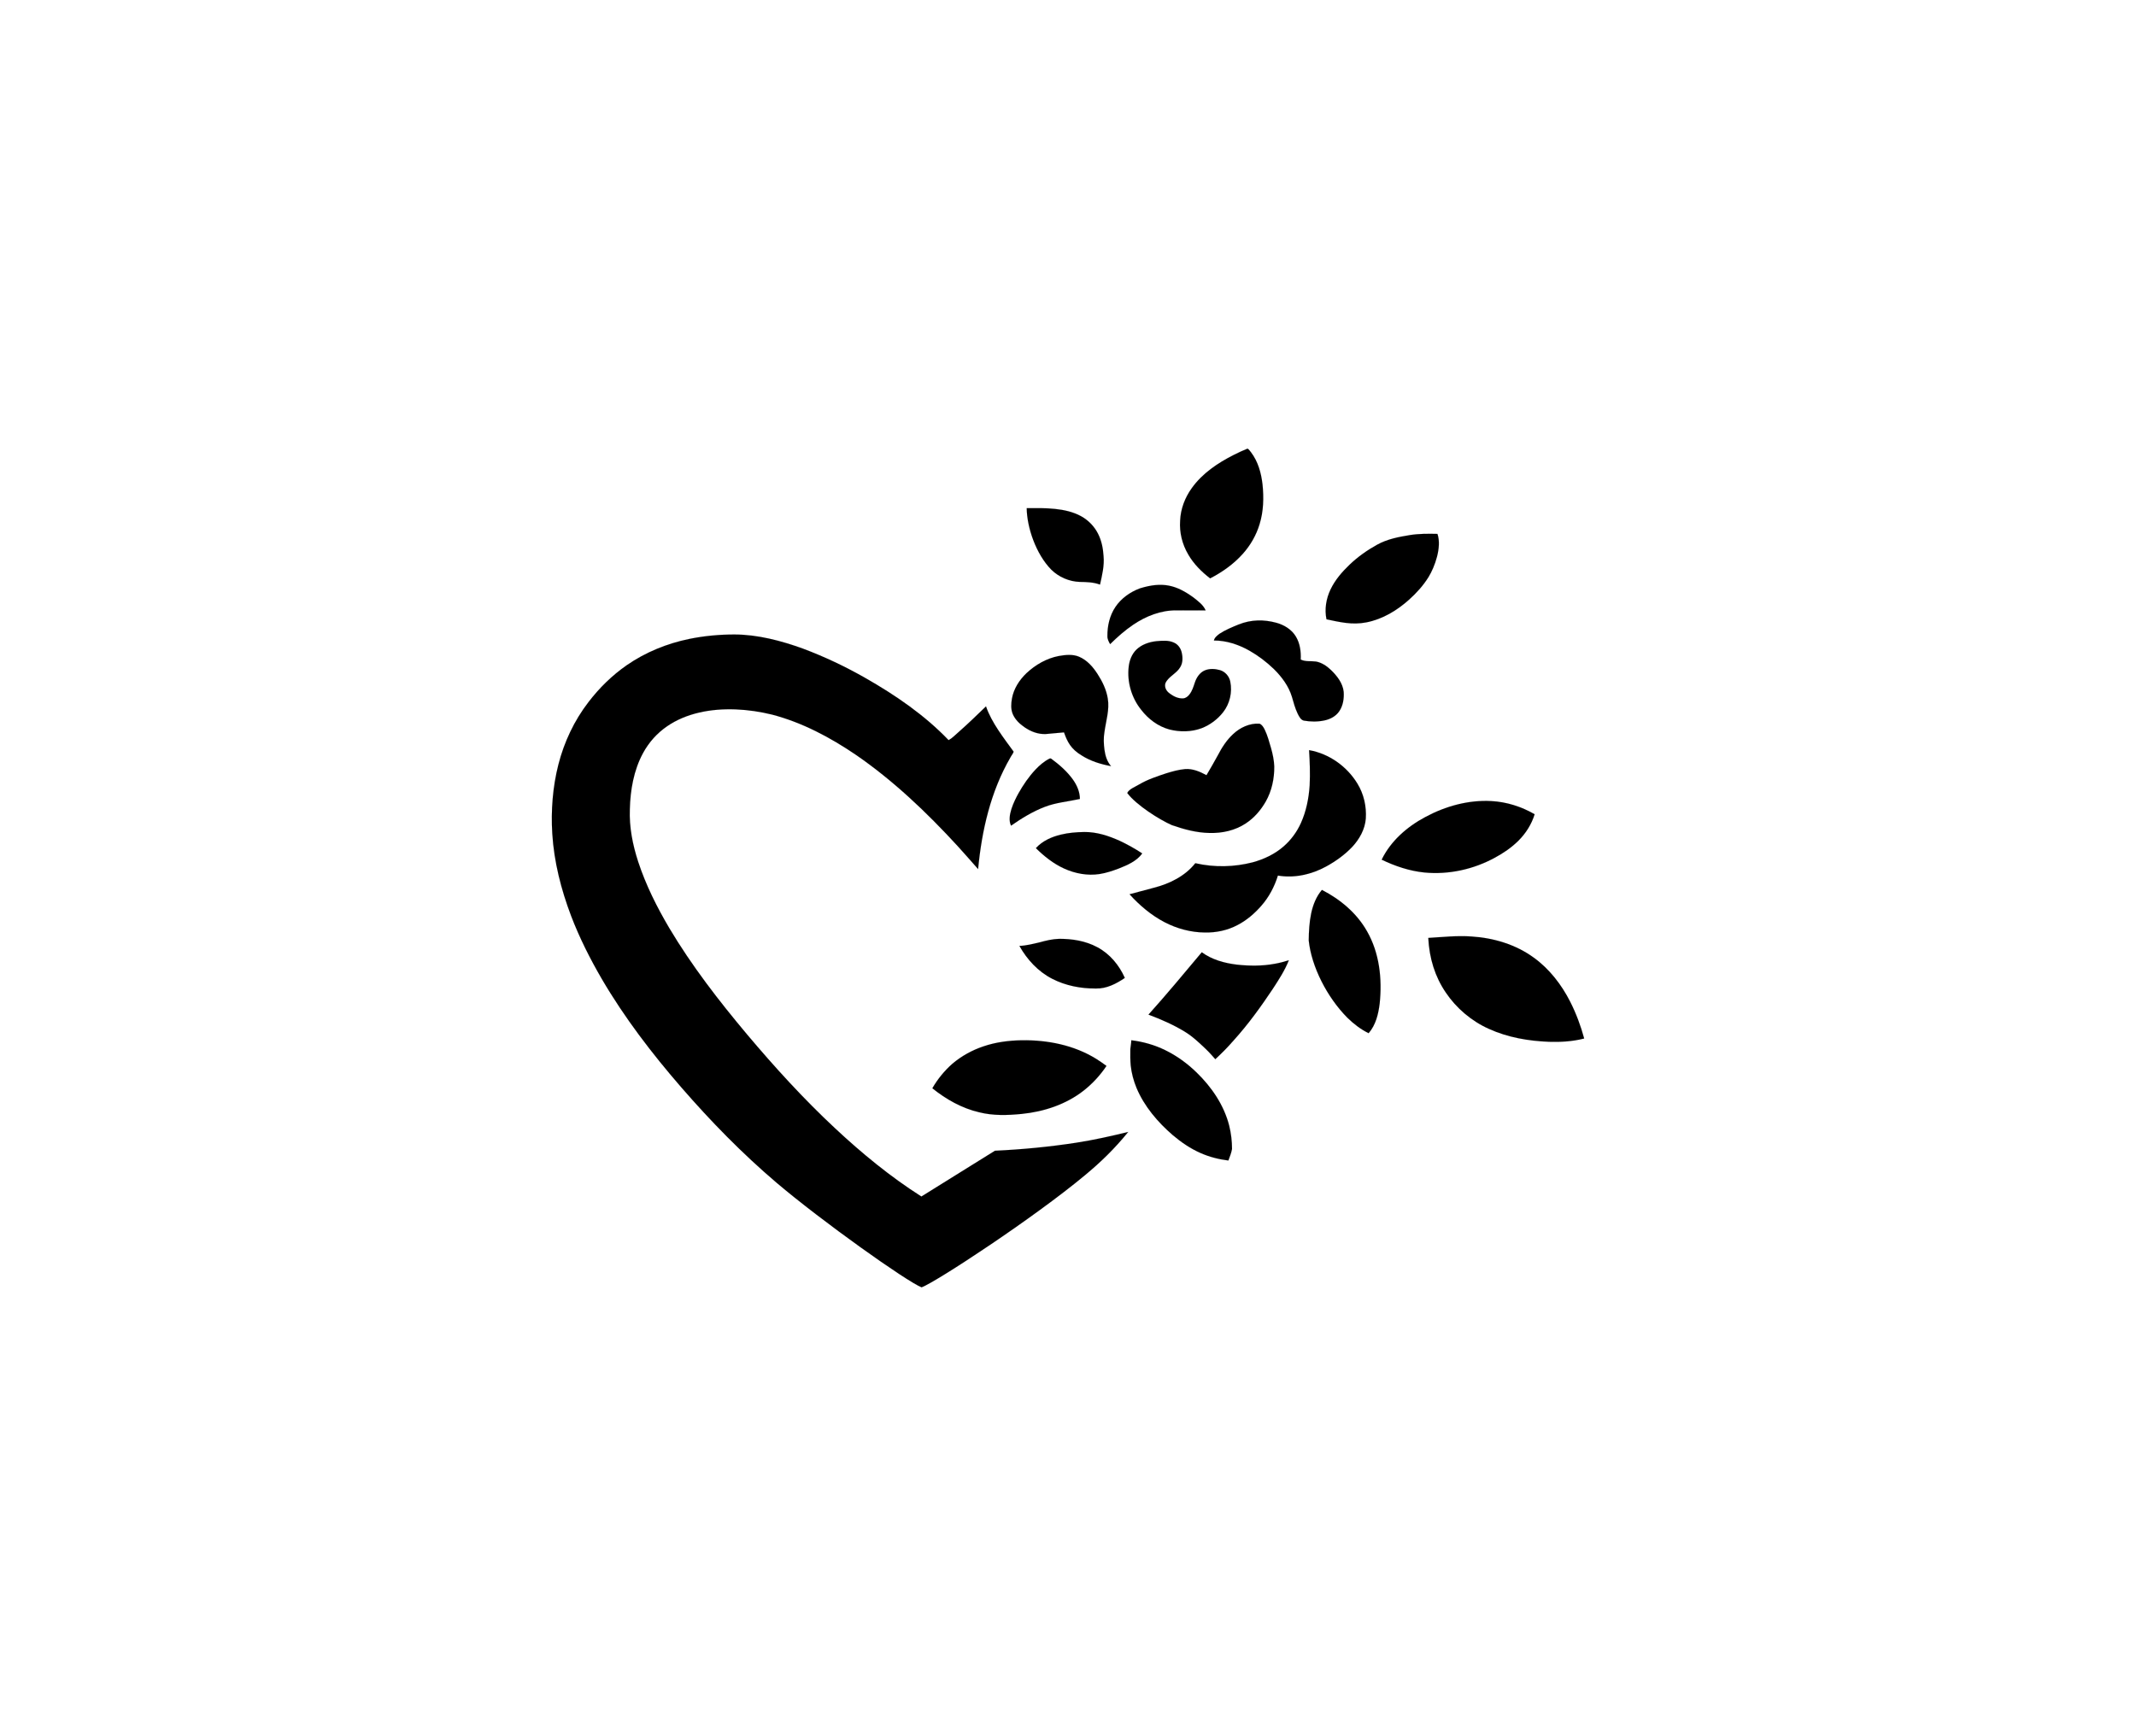 <?xml version="1.0" encoding="utf-8"?>
<!-- Generator: Adobe Illustrator 25.2.3, SVG Export Plug-In . SVG Version: 6.00 Build 0)  -->
<svg version="1.1"
	 id="Layer_1" inkscape:export-filename="C:\Users\dell\Desktop\svg files\0na upravu\1\heart\flower-heart.png" xmlns:cc="http://creativecommons.org/ns#" xmlns:dc="http://purl.org/dc/elements/1.1/" xmlns:inkscape="http://www.inkscape.org/namespaces/inkscape" xmlns:rdf="http://www.w3.org/1999/02/22-rdf-syntax-ns#" xmlns:sodipodi="http://sodipodi.sourceforge.net/DTD/sodipodi-0.dtd" xmlns:svg="http://www.w3.org/2000/svg"
	 xmlns="http://www.w3.org/2000/svg" xmlns:xlink="http://www.w3.org/1999/xlink" x="0px" y="0px" viewBox="0 0 1815.4 1475.8"
	 style="enable-background:new 0 0 1815.4 1475.8;" xml:space="preserve">
<style type="text/css">
	.st0{stroke:#000000;stroke-width:4.532704e-02;}
</style>
<sodipodi:namedview  bordercolor="#666666" borderopacity="1" gridtolerance="10" guidetolerance="10" id="namedview43" inkscape:current-layer="_x23_000000ff" inkscape:cx="460.69743" inkscape:cy="961.92091" inkscape:pageopacity="0" inkscape:pageshadow="2" inkscape:window-height="480" inkscape:window-width="640" inkscape:zoom="0.38571128" objecttolerance="10" pagecolor="#ffffff" showgrid="false">
	</sodipodi:namedview>
<g id="_x23_ffffffff">
</g>
<path id="path5" inkscape:connector-curvature="0" class="st0" d="M1048.7,386.6c3.8-1.9,7.6-3.7,11.6-5.3c1.3,0.7,2,2.1,3,3.2
	c5.9,7.8,8.6,17.5,9.7,27.1c1.2,11.3,0.9,23-2.5,34c-2.8,9.3-7.8,18-14.3,25.2c-7.8,8.7-17.4,15.5-27.7,20.8
	c-7.3-5.6-14-12.3-18.6-20.3c-5.1-8.6-7.6-18.7-6.9-28.7c0.4-10,4.1-19.7,9.9-27.7C1021.8,402.4,1035,393.5,1048.7,386.6
	L1048.7,386.6z"/>
<path id="path7" inkscape:connector-curvature="0" sodipodi:nodetypes="cccccccc" class="st0" d="M872.6,431.9
	c15.9-0.1,32.8-0.4,46.1,6.8c6.2,3.4,11.3,8.6,14.5,14.9c3,5.9,4.3,12.4,4.7,18.9c0.8,8.2-1.2,16.4-3,24.4
	c-5.5-2.1-11.4-2.2-17.2-2.3c-9-0.3-17.8-4.1-24.2-10.4C880.4,470.9,872.8,448.2,872.6,431.9L872.6,431.9z"/>
<path id="path9" inkscape:connector-curvature="0" sodipodi:nodetypes="sccccccccs" class="st0" d="M1198.3,454.8
	c7.4-1.2,15.7-1.2,23.4-1c3.9,11.3-2.4,28.3-7.6,36.7c-4.4,7.1-10.1,13.4-16.3,19c-10.3,9.3-22.7,16.8-36.5,19.5
	c-12.2,2.4-22.8-0.3-33.9-2.6c-1.8-8.5-0.3-17.5,3.4-25.3c3.9-8.2,9.9-15.1,16.4-21.3c6.9-6.6,14.9-12.2,23.2-16.8
	C1179.1,458.2,1188.6,456.4,1198.3,454.8L1198.3,454.8z"/>
<path id="path11" inkscape:connector-curvature="0" sodipodi:nodetypes="ccccccccc" class="st0" d="M968.8,500.1
	c19.4-6,31-2.8,45.6,7.8c3.9,3.1,8.2,6.2,10.3,10.9c-8.3,0.1-16.5,0-24.8,0c-13.2-0.2-26,4.9-36.8,12.2
	c-7.1,4.8-13.5,10.5-19.6,16.5c-1.2-2.1-2.4-4.4-2.3-6.8c-0.1-8.6,1.9-17.5,6.8-24.8C952.9,508.6,960.5,503.2,968.8,500.1
	L968.8,500.1z"/>
<path id="path13" inkscape:connector-curvature="0" sodipodi:nodetypes="ccccccccccccccccc" class="st0" d="M1052.7,530.8
	c10.8-4.3,21.5-4.3,31.9-1.5c6.7,1.8,13.2,5.7,16.8,11.8c3.5,5.8,4.4,12.8,4.1,19.5c4,2,8.7,1.1,13,1.7c4.9,0.9,9.1,3.8,12.6,7.1
	c5.2,5,10.1,11.2,10.9,18.6c0.4,5.7-0.5,11.8-3.8,16.6c-2.9,4.3-7.8,6.8-12.8,7.8c-5.7,1.2-11.6,1.1-17.3,0.1
	c-2.7-0.7-4-3.6-5.2-5.9c-2.2-4.6-3.5-9.5-4.9-14.4c-2.8-9.1-8.6-16.9-15.3-23.5c-6.3-6.1-13.3-11.4-20.9-15.7
	c-9.2-5.2-19.5-8.6-30.1-8.6c0.6-2.6,2.9-4.3,4.9-5.8C1041.5,535.4,1047.1,533.1,1052.7,530.8L1052.7,530.8z"/>
<path id="path15" inkscape:connector-curvature="0" sodipodi:nodetypes="cccccacccccccccccccccacacacccccccc" class="st0" d="
	M585.7,543.1c12.7-2.6,25.7-3.8,38.6-3.8c19.9,0.1,39.5,5.3,58.1,12c18.4,6.9,36.1,15.3,53.1,25c25.6,14.6,50.3,31.5,70.7,52.8
	c3.1-1.6,5.4-4.2,8-6.4c8.2-7.2,16.5-15.2,23.8-22.3c4.8,14,15.4,27.3,23.5,38.5c-0.5,1.8-2,3.3-2.8,5
	c-16.7,28.8-24.3,61.9-27.4,94.8c-5.9-6.6-11.6-13.3-17.6-19.8c-26.2-28.5-54.4-55.4-86.4-77.4c-21.8-14.8-45.5-27.4-71.1-34.1
	c-39.8-9.8-88.9-5.8-109.8,32.9c-7.8,14.5-10.7,31.2-11.1,47.5c-0.6,15.2,2.4,30.3,7.1,44.7c6.5,19.8,15.9,38.5,26.4,56.3
	c19.1,32.1,42.1,61.8,66.1,90.4c23.5,27.9,48.1,54.9,74.8,79.8c22.8,21.3,47,41.2,73.4,58c20.8-13,41.7-25.9,62.5-38.9
	c23.5-1.1,46.2-3.3,69-6.8c14.9-2.3,30.1-5.7,44.3-9.2c-11.7,14.4-23.5,25.8-36.9,36.9c-43.1,35.9-125.4,90-138.7,95.2
	c-12.7-5-84.8-56.2-123.4-89c-29-24.7-55.7-52-80.7-80.8c-25-28.8-48.4-59.3-67.7-92.3c-10-17.2-19-35-26.1-53.6
	c-8.5-22.4-14.5-45.9-16-69.8c-1.2-19.7,0.3-39.7,5.2-58.9c4.9-19.2,13.5-37.4,25.6-53.1c9.2-12,20.1-22.7,32.5-31.3
	C548.6,554.4,566.8,547,585.7,543.1L585.7,543.1z"/>
<path id="path17" inkscape:connector-curvature="0" class="st0" d="M982.7,545c5-0.4,10.3-1,15,1.2c3.3,1.4,5.6,4.5,6.5,7.9
	c1.1,4.3,1.3,9.2-1.2,13.1c-2.8,4.7-8.1,7-11.3,11.4c-0.9,1.2-1.6,2.6-1.5,4.1c0,3,2,5.5,4.4,7.1c3.2,2.3,7,4.1,11.1,3.8
	c2.1-0.2,3.9-1.6,5.2-3.3c2.4-3,3.5-6.8,4.7-10.4c1.4-4.1,4.1-8.2,8.2-10c4.1-1.8,8.9-1.5,13.1-0.3c4.4,1.3,7.8,5.2,8.7,9.7
	c1.9,9-0.4,18.9-6.1,26.1c-4.7,6-11,10.7-18.1,13.5c-8.8,3.3-18.6,3.4-27.6,1.1c-9.6-2.6-17.9-8.9-23.9-16.7
	c-8.2-10.2-12.1-23.7-10.6-36.6c0.6-5.3,2.6-10.7,6.5-14.5C970.3,547.8,976.6,545.7,982.7,545L982.7,545z"/>
<path id="path19" inkscape:connector-curvature="0" sodipodi:nodetypes="cccccccccccccccc" class="st0" d="M899.8,557.6
	c5.7-1,11.8-1.7,17.3,0.6c6.8,2.9,11.8,8.6,15.7,14.7c4.1,6.3,7.5,13.3,8.7,20.8c1.6,9.5-1.5,18.9-2.8,28.3
	c-0.9,5.1-0.7,10.3,0,15.4c0.7,5,2.2,10,5.6,13.8c-8.7-1.6-17.5-4.3-25-9.1c-9.2-5.5-12.2-11.7-15-19.6c-4.3,0.4-11.2,1-15.5,1.4
	c-6.5,0.3-12.8-2.1-18.1-5.8c-4.2-2.9-8-6.5-10-11.3c-1.7-4.2-1.4-8.8-0.6-13.2c1.5-8.3,6.3-15.7,12.4-21.5
	C880,565.1,889.4,559.6,899.8,557.6L899.8,557.6z"/>
<path id="path21" inkscape:connector-curvature="0" sodipodi:nodetypes="cccccccccccccccc" class="st0" d="M1047.9,624.1
	c6-5.7,14.1-9.5,22.5-9c2.2,0.8,3.4,3,4.4,4.9c2.5,5.1,3.9,10.6,5.5,16c1.4,5,2.5,10.2,2.7,15.4c0.1,10.4-2.1,20.9-7.3,30
	c-4.2,7.3-9.8,13.8-16.8,18.4c-9.1,6.1-20.2,8.5-31,8.2c-11-0.2-21.7-3.1-32-6.7c-10.4-4.6-29.9-16.8-37.8-27.2
	c1-3.2,7.5-5.7,10.2-7.4c7.1-4.2,15.1-6.8,22.9-9.4c5.2-1.6,10.5-3.1,16-3.6c6.5-0.5,12.7,2.2,18.2,5.2c3.3-5.6,6.5-11.1,9.6-16.8
	C1038.4,635.5,1042.5,629.1,1047.9,624.1L1047.9,624.1z"/>
<path id="path23" inkscape:connector-curvature="0" sodipodi:nodetypes="cccccccccccccccccc" class="st0" d="M1112.6,637.6
	c17,3,32.2,13.8,41.1,28.5c5.4,8.8,7.8,19.4,7.1,29.7c-0.7,9-5.3,17.3-11.4,23.9c-6.4,6.8-14.1,12.3-22.3,16.8
	c-12.4,6.8-27,10.1-41,7.7c-2.9,9.4-7.6,18.3-14.1,25.7c-5.8,6.6-12.5,12.4-20.3,16.4c-8.5,4.5-18.2,6.5-27.7,6.3
	c-11.9-0.1-23.8-3.3-34.3-8.8c-11.3-5.9-21.2-14.3-29.7-23.7c6.9-1.8,13.7-3.7,20.6-5.5c13.4-3.4,26.6-9.9,35.3-20.9
	c16.6,3.8,33.4,3.2,48.6-0.7c9.6-2.6,19-7,26.5-13.6c6.2-5.4,11.2-12.2,14.6-19.7c4.6-10.1,6.8-21.3,7.5-32.3
	C1113.6,657.4,1113.2,647.5,1112.6,637.6L1112.6,637.6z"/>
<path id="path25" inkscape:connector-curvature="0" sodipodi:nodetypes="ccccacccc" class="st0" d="M891.8,644.9
	c0.6-0.3,1.3-0.4,1.8,0.1c6.8,5,13.2,10.6,18.2,17.5c3.5,4.9,6,10.6,6,16.6c-9.9,2.2-20.3,3-29.8,6.7c-10.2,3.9-19.7,9.7-28.7,16
	c-3.9-7.8,2.7-20.9,6.2-27.3c4.1-7.3,8.8-14.2,14.5-20.3C883.4,650.6,887.3,647.2,891.8,644.9L891.8,644.9z"/>
<path id="path27" inkscape:connector-curvature="0" class="st0" d="M1211.5,694.4c17.1-9.2,36.6-14.6,56.1-13.5
	c12.9,0.7,25.5,4.7,36.7,11.2c-2.6,8.5-7.5,16.2-13.7,22.4c-5.8,5.8-12.7,10.5-19.9,14.4c-18.2,10-39.4,14.7-60.1,12.7
	c-12.7-1.3-24.9-5.4-36.3-10.9C1182,714.8,1196,702.6,1211.5,694.4L1211.5,694.4z"/>
<path id="path29" inkscape:connector-curvature="0" class="st0" d="M901.7,709.4c6.5-1.6,13.2-2.1,19.9-2.2
	c10.5-0.1,20.6,3.2,30.1,7.5c6.6,3.1,13,6.7,19.1,10.7c-4.8,6.6-12.6,9.9-19.9,12.8c-5.3,2-10.7,3.8-16.3,4.7
	c-10.3,1.6-20.9-0.4-30.3-4.7c-9-4.1-16.9-10.4-23.9-17.3C886,714.7,893.8,711.3,901.7,709.4z"/>
<path id="path31" inkscape:connector-curvature="0" sodipodi:nodetypes="ccccccc" class="st0" d="M1123.5,756.4
	c15.6,8,29.6,19.7,38.3,35.1c10.6,18.4,13,40.5,10.8,61.4c-1.1,9-3.3,18.3-9.4,25.3c-6.7-3.3-12.7-7.9-18-13.1
	c-17.3-17.4-30.6-43.5-32.9-65.8C1112.5,783.8,1114,767.6,1123.5,756.4L1123.5,756.4z"/>
<path id="path33" inkscape:connector-curvature="0" sodipodi:nodetypes="cccccccac" class="st0" d="M1213.9,797.2
	c12.2-0.7,24.5-2.1,36.8-1.2c18.8,1.2,37.6,6.8,52.9,18c13.3,9.6,23.6,23,31,37.6c5,9.9,8.9,20.4,11.8,31.1
	c-10,2.6-20.4,3.1-29.9,2.8c-17.5-0.7-35.1-3.7-51.1-11c-14.8-6.6-27.8-17.7-36.7-31C1219.6,830.1,1214.8,814.6,1213.9,797.2z"/>
<path id="path35" inkscape:connector-curvature="0" class="st0" d="M883.5,801c5.4-1.5,10.8-2.8,16.4-3c11.2-0.1,22.7,1.7,32.7,7.1
	c10.6,5.6,18.6,15.3,23.4,26.1c-7.3,5-15.7,9.3-24.7,9c-12.7,0.1-25.7-2.4-37.1-8.3c-11.9-6.1-21.3-16.3-27.8-27.9
	C872.2,803.8,877.8,802.3,883.5,801L883.5,801z"/>
<path id="path37" inkscape:connector-curvature="0" sodipodi:nodetypes="cccccccaccc" class="st0" d="M1021.4,809.4
	c8.6,6.3,19.1,9.2,29.6,10.5c10.8,1.2,21.7,1.3,32.4-0.7c4.1-0.7,8.1-1.8,12-3c-3.4,8.6-8.5,16.4-13.5,24.1
	c-10.2,15.3-21,30.3-33.4,44c-5.4,6.2-9.6,10.4-15.6,16c0,0-5-5.8-7.8-8.4c-5.7-5.4-11.5-11-18.3-15.1c-9.7-5.9-20.1-10.4-30.7-14.4
	C991.7,845,1006.5,827.2,1021.4,809.4L1021.4,809.4z"/>
<path id="path39" inkscape:connector-curvature="0" class="st0" d="M835.8,889.4c10.5-3.6,21.5-5,32.6-5.2
	c21.9-0.3,44.3,4.1,63.1,15.7c3.1,1.9,6,4,8.9,6.1c-5.3,7.9-11.8,15-19.3,20.9c-15,11.8-33.8,18-52.7,19.9
	c-12,1.2-24.4,1.6-36.2-1.4c-14.7-3.4-28.1-11-39.8-20.4c4.5-7.8,10.3-14.9,17.1-20.9C817.2,897.6,826.2,892.6,835.8,889.4
	L835.8,889.4z"/>
<path id="path41" inkscape:connector-curvature="0" class="st0" d="M960.7,891.6c0.2-2.5,0.8-4.9,0.8-7.4c10,1.2,19.9,4,29,8.5
	c9.8,4.8,18.7,11.3,26.5,18.9c12.8,12.4,23.3,27.8,27.7,45.2c1.6,6.5,2.4,13.1,2.4,19.8c-0.6,3.4-1.9,6.6-3.1,9.8
	c-8.1-1-16-3-23.5-6.3c-8.7-3.8-16.6-9.2-23.8-15.3c-12.8-11.1-24.2-24.4-30.8-40.2c-2.5-6.1-4.2-12.5-4.9-19
	C960.6,900.9,960.6,896.2,960.7,891.6L960.7,891.6z"/>
</svg>

